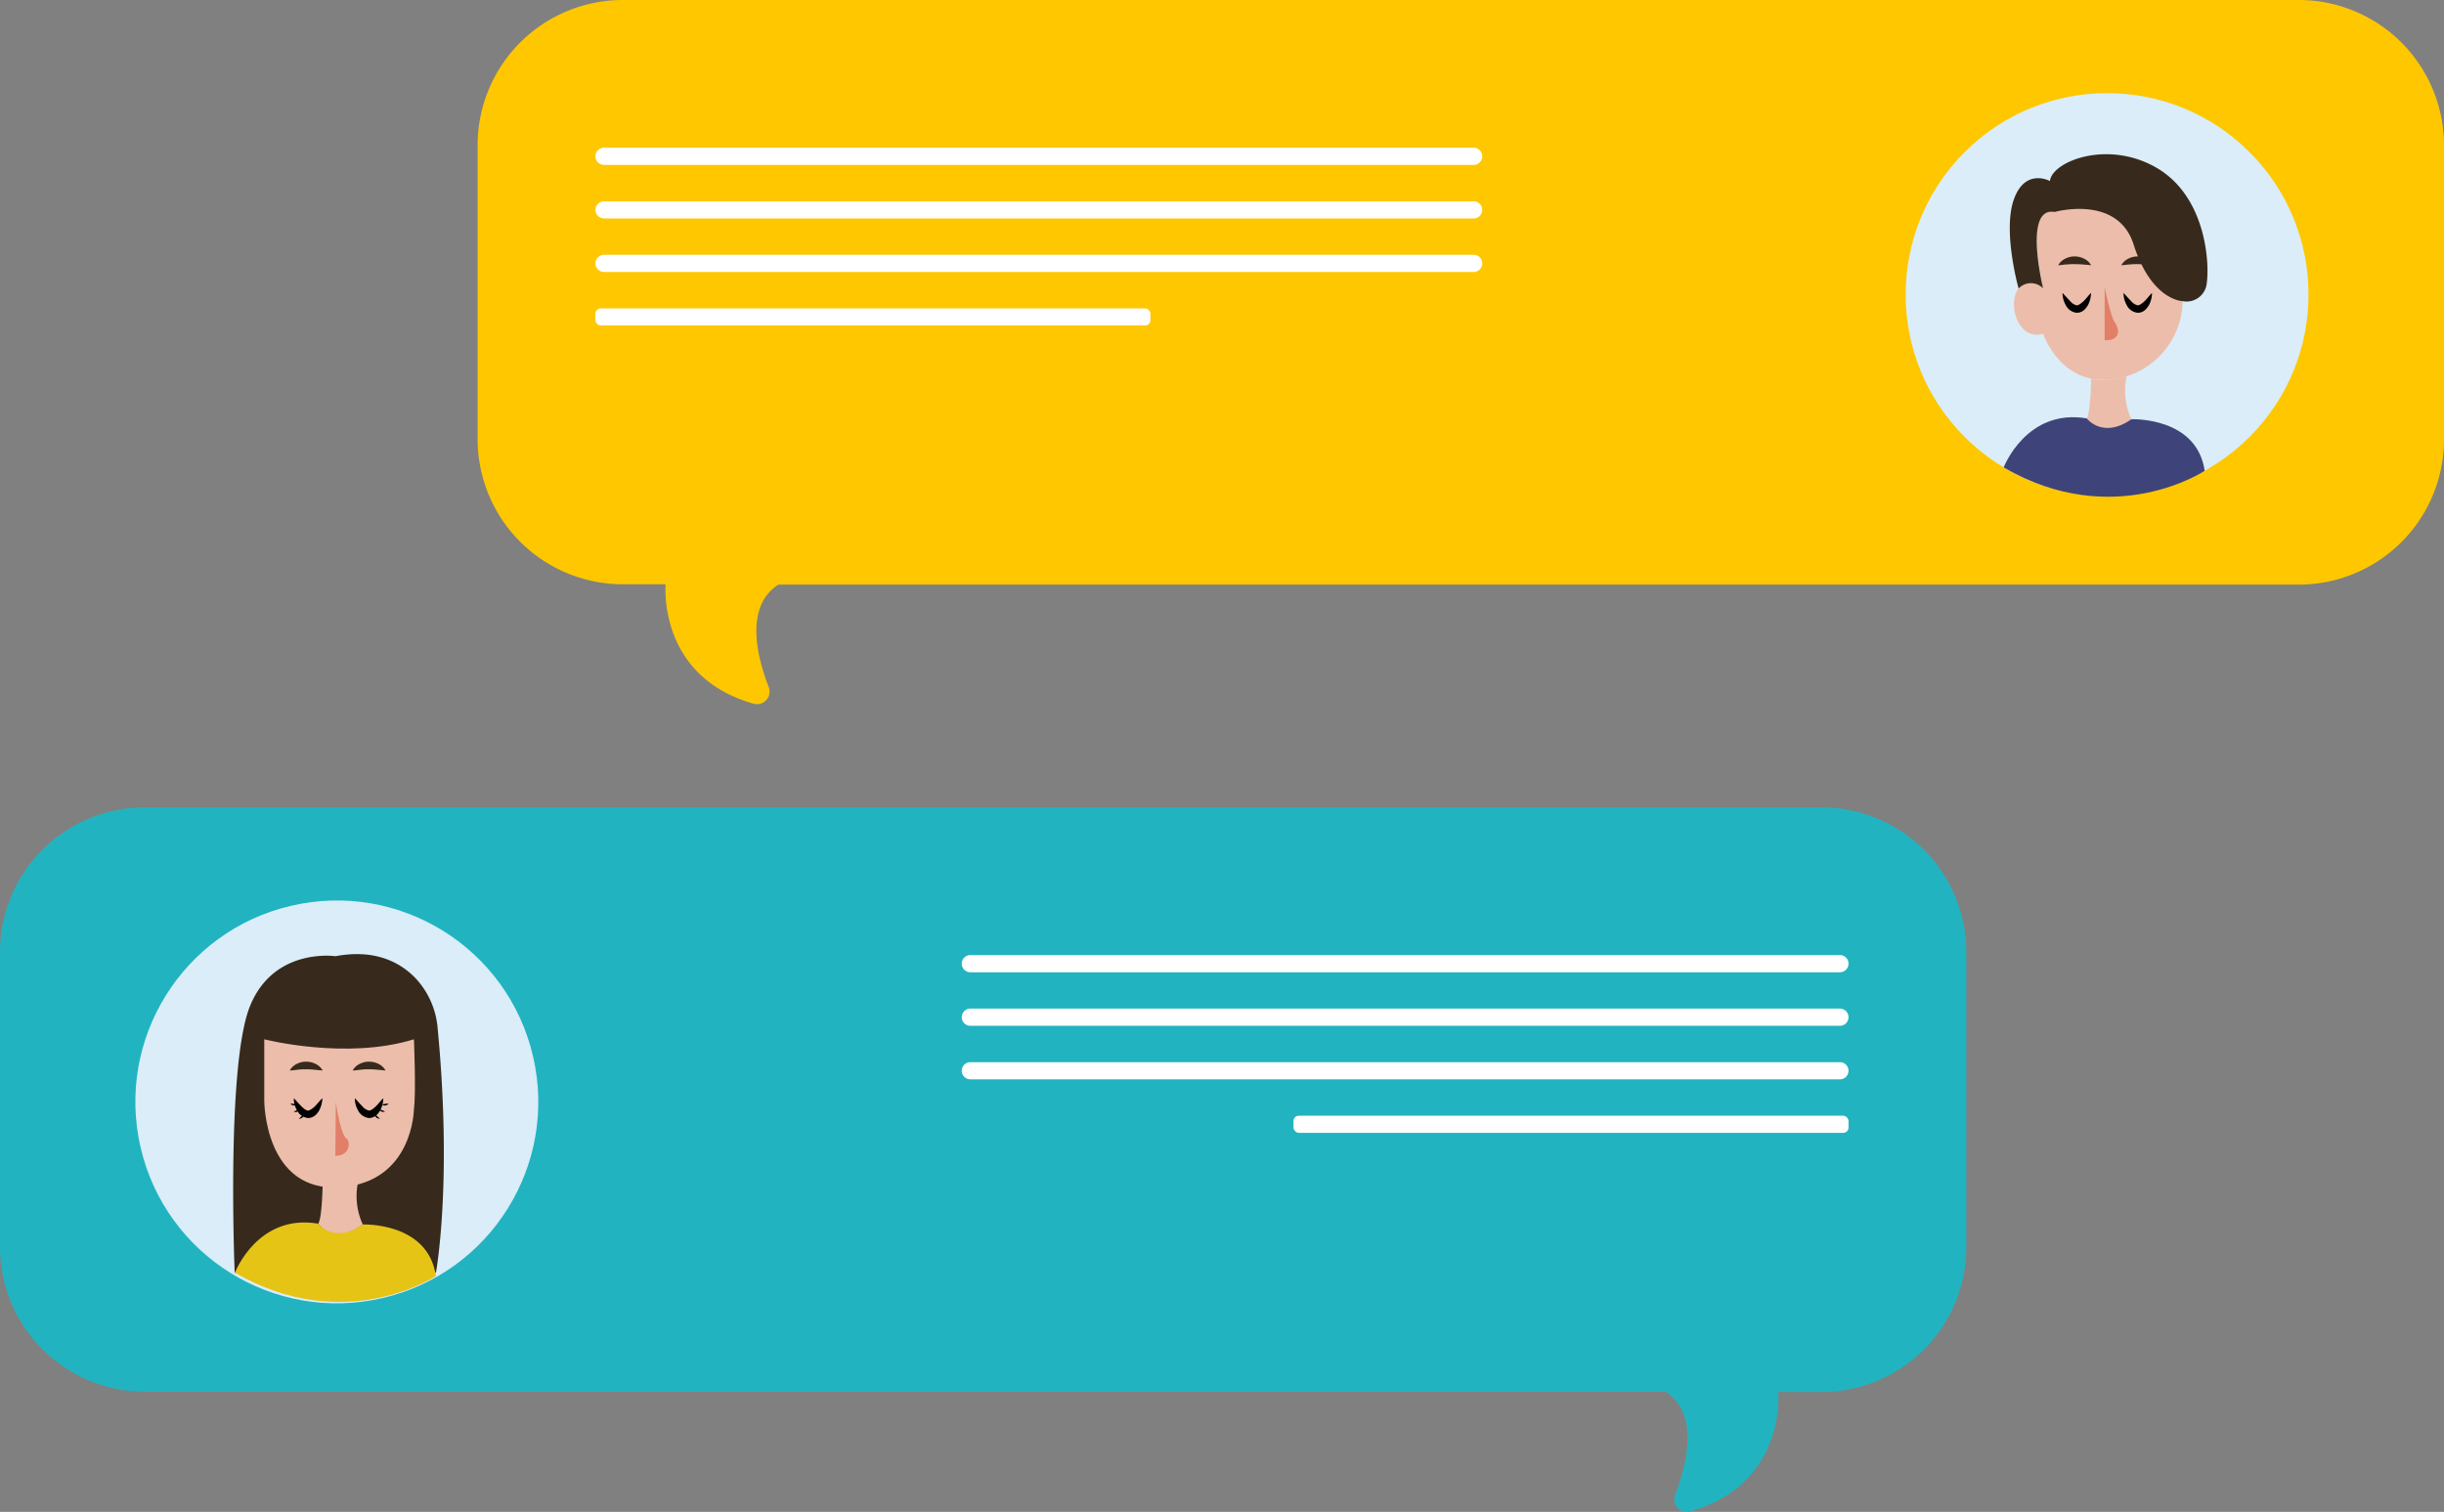 <svg xmlns="http://www.w3.org/2000/svg" viewBox="0 0 371.14 229.64"><rect x="0" y="0" width="371.14" height="229.64" fill="#808080" stroke="none"/><defs><style>.cls-1{fill:#fec700;}.cls-2{fill:#fff;}.cls-3{fill:#daedf9;}.cls-4{fill:#ecbdaa;}.cls-5{fill:#372a1c;}.cls-6{fill:#e27f68;}.cls-7{fill:#000100;}.cls-8{fill:#3e4479;}.cls-9{fill:#21b4c0;}.cls-10{fill:#e5c416;}</style></defs><title>ayuda_img</title><g id="Capa_2" data-name="Capa 2"><g id="Capa_1-2" data-name="Capa 1"><path class="cls-1" d="M349.08,0H94.59A22.06,22.06,0,0,0,72.53,22.05v44.7a22.06,22.06,0,0,0,22.06,22h6.49s-1.29,14,13.37,18.14a1.91,1.91,0,0,0,2.29-2.53C115,99.93,113,92.13,118.21,88.8H349.08a22.06,22.06,0,0,0,22.06-22V22.05A22.06,22.06,0,0,0,349.08,0Z"/><path class="cls-2" d="M223.79,25.05H91.73a1.31,1.31,0,0,1-1.31-1.3h0a1.31,1.31,0,0,1,1.31-1.31H223.79a1.31,1.31,0,0,1,1.3,1.31h0A1.3,1.3,0,0,1,223.79,25.05Z"/><path class="cls-2" d="M223.79,33.18H91.73a1.31,1.31,0,0,1-1.31-1.3h0a1.31,1.31,0,0,1,1.31-1.3H223.79a1.3,1.3,0,0,1,1.3,1.3h0A1.3,1.3,0,0,1,223.79,33.18Z"/><path class="cls-2" d="M223.79,41.31H91.73A1.31,1.31,0,0,1,90.42,40h0a1.31,1.31,0,0,1,1.31-1.3H223.79a1.3,1.3,0,0,1,1.3,1.3h0A1.3,1.3,0,0,1,223.79,41.31Z"/><rect class="cls-2" x="90.42" y="46.84" width="84.28" height="2.6" rx="0.8" ry="0.8"/><circle class="cls-3" cx="319.98" cy="44.74" r="30.59" transform="translate(62.08 239.36) rotate(-45)"/><path class="cls-4" d="M310.27,43.82s-2-2.15-3.73,0-.19,8,3.73,6.87c0,0,2.5,7.55,10,7a12.21,12.21,0,0,0,11.18-11.91s-6-3-7.35-9.12S313.65,30.73,312,32.2C312,32.2,307.33,29.85,310.27,43.82Z"/><path class="cls-5" d="M311.3,27.5s-3.75-2.06-5.48,2.79.72,13.53.72,13.53a2.56,2.56,0,0,1,3.73,0S307.18,31.32,312,32.2c0,0,9.55-2.71,12,4.92,2.72,8.56,7.44,8.62,7.44,8.62a3.08,3.08,0,0,0,3.68-2.8c.44-3.38-.27-13.24-7.71-17.5S311.59,24.55,311.3,27.5Z"/><path class="cls-4" d="M317.56,57.49s-.07,5.13-.67,6.06c0,0,2.35,3.52,6.77.13a10.32,10.32,0,0,1-.71-6.53S319.67,58.22,317.56,57.49Z"/><path class="cls-6" d="M319.61,43.6s.86,4.41,1.55,5.39c1,1.47.44,2.82-1.55,2.68Z"/><path class="cls-7" d="M313.21,44.5c.43.44.8.88,1.17,1.25a1.8,1.8,0,0,0,1,.63c.24,0,.62-.26,1-.61s.71-.84,1.16-1.27a4.31,4.31,0,0,1-.43,1.78,2.41,2.41,0,0,1-.27.41,1.79,1.79,0,0,1-.35.39,1.69,1.69,0,0,1-1.12.43,2.11,2.11,0,0,1-1.71-1.24A3.68,3.68,0,0,1,313.21,44.5Z"/><path class="cls-7" d="M322.47,44.5c.43.44.8.88,1.17,1.25a1.8,1.8,0,0,0,1,.63c.24,0,.62-.26,1-.61s.71-.84,1.16-1.27a4.16,4.16,0,0,1-.43,1.78,2.41,2.41,0,0,1-.27.41,1.79,1.79,0,0,1-.35.39,1.69,1.69,0,0,1-1.12.43,2.11,2.11,0,0,1-1.71-1.24A3.68,3.68,0,0,1,322.47,44.5Z"/><path class="cls-5" d="M317.55,40.29a24.2,24.2,0,0,0-2.5-.17,9.24,9.24,0,0,0-1.17.05c-.41,0-.82.1-1.33.12a2.51,2.51,0,0,1,1.07-1,3.08,3.08,0,0,1,1.43-.34,3.17,3.17,0,0,1,1.43.34A2.45,2.45,0,0,1,317.55,40.29Z"/><path class="cls-5" d="M327.13,40.29a24.2,24.2,0,0,0-2.5-.17,9.24,9.24,0,0,0-1.17.05c-.41,0-.82.1-1.33.12a2.57,2.57,0,0,1,1.07-1,3.12,3.12,0,0,1,1.44-.34,3.16,3.16,0,0,1,1.42.34A2.39,2.39,0,0,1,327.13,40.29Z"/><path class="cls-8" d="M304.27,71s3.44-9,12.62-7.45c0,0,2.41,3.19,6.77.13,0,0,9.93-.43,11.14,7.83C334.8,71.51,321,80.71,304.27,71Z"/><path class="cls-9" d="M22.05,122.63h254.5a22,22,0,0,1,22.05,22.05v44.7a22,22,0,0,1-22.05,22.05h-6.5s1.3,13.95-13.37,18.14A1.91,1.91,0,0,1,254.4,227c1.72-4.48,3.73-12.28-1.48-15.61H22.05A22,22,0,0,1,0,189.38v-44.7A22,22,0,0,1,22.05,122.63Z"/><path class="cls-2" d="M147.35,147.68H279.41a1.31,1.31,0,0,0,1.3-1.31h0a1.3,1.3,0,0,0-1.3-1.3H147.35a1.3,1.3,0,0,0-1.3,1.3h0A1.31,1.31,0,0,0,147.35,147.68Z"/><path class="cls-2" d="M147.35,155.81H279.41a1.3,1.3,0,0,0,1.3-1.3h0a1.31,1.31,0,0,0-1.3-1.31H147.35a1.31,1.31,0,0,0-1.3,1.31h0A1.3,1.3,0,0,0,147.35,155.81Z"/><path class="cls-2" d="M147.35,163.94H279.41a1.3,1.3,0,0,0,1.3-1.3h0a1.3,1.3,0,0,0-1.3-1.3H147.35a1.3,1.3,0,0,0-1.3,1.3h0A1.3,1.3,0,0,0,147.35,163.94Z"/><rect class="cls-2" x="196.44" y="169.47" width="84.28" height="2.6" rx="0.8" ry="0.8" transform="translate(477.15 341.54) rotate(180)"/><circle class="cls-3" cx="51.16" cy="167.37" r="30.59" transform="translate(-36.64 15.97) rotate(-13.11)"/><path class="cls-5" d="M50.94,145.24s-9.39-1.39-13,7.64-2.3,40.43-2.3,40.43H66.2s2.52-13.53.26-37.13a12.62,12.62,0,0,0-3.33-7.57C60.83,146.21,57,144.1,50.94,145.24Z"/><path class="cls-4" d="M49,179.8s-.07,5.13-.67,6.06c0,0,2.35,3.52,6.76.13a10.36,10.36,0,0,1-.7-6.53S51.07,180.53,49,179.8Z"/><path class="cls-4" d="M62.86,168.43s-.07,11.14-11.18,11.91c-11.55.8-11.55-13.15-11.55-13.15v-9.33s12.43,3.19,22.73,0C62.86,157.86,63.2,166,62.86,168.43Z"/><path class="cls-6" d="M51,167.37s.66,4.8,1.55,5.5.36,2.82-1.63,2.67Z"/><path class="cls-7" d="M44.62,166.81c.43.44.79.88,1.17,1.25s.77.65,1,.63.62-.26,1-.62.7-.83,1.16-1.26a4.1,4.1,0,0,1-.44,1.77,2.65,2.65,0,0,1-.26.42,1.55,1.55,0,0,1-.35.38,1.69,1.69,0,0,1-1.12.44,2.15,2.15,0,0,1-1.72-1.24A3.56,3.56,0,0,1,44.62,166.81Z"/><path class="cls-7" d="M53.88,166.81c.43.44.79.88,1.17,1.25a1.8,1.8,0,0,0,1,.63c.24,0,.62-.26,1-.62s.71-.83,1.16-1.26a4.1,4.1,0,0,1-.44,1.77,2.08,2.08,0,0,1-.26.42,1.55,1.55,0,0,1-.35.38,1.67,1.67,0,0,1-1.12.44,2.11,2.11,0,0,1-1.71-1.24A3.68,3.68,0,0,1,53.88,166.81Z"/><path class="cls-5" d="M49,162.6c-1-.08-1.73-.19-2.51-.18-.38,0-.76,0-1.17.05s-.82.11-1.32.13a2.48,2.48,0,0,1,1.06-1,3.12,3.12,0,0,1,1.44-.34,3.2,3.2,0,0,1,1.43.34A2.45,2.45,0,0,1,49,162.6Z"/><path class="cls-5" d="M58.55,162.6c-1-.08-1.73-.19-2.5-.18-.39,0-.77,0-1.17.05s-.82.11-1.33.13a2.45,2.45,0,0,1,1.07-1,3.08,3.08,0,0,1,1.43-.34,3.17,3.17,0,0,1,1.43.34A2.45,2.45,0,0,1,58.55,162.6Z"/><path class="cls-10" d="M35.68,193.31s3.44-9,12.62-7.45c0,0,2.4,3.19,6.76.13,0,0,9.94-.43,11.14,7.83C66.2,193.82,52.37,203,35.68,193.31Z"/><path class="cls-7" d="M45.53,168.46a.66.66,0,0,1-.37.38.55.55,0,0,1-.54,0A9.06,9.06,0,0,1,45.53,168.46Z"/><path class="cls-7" d="M46.27,169.11a.92.92,0,0,1-.29.58.75.75,0,0,1-.6.23C45.72,169.65,45.92,169.4,46.27,169.11Z"/><path class="cls-7" d="M45.08,167.77a.7.7,0,0,1-.52.13.52.52,0,0,1-.44-.3C44.46,167.68,44.71,167.66,45.08,167.77Z"/><path class="cls-7" d="M57.54,168.46a9.24,9.24,0,0,1,.92.36.57.57,0,0,1-.55,0A.66.66,0,0,1,57.54,168.46Z"/><path class="cls-7" d="M56.81,169.11c.34.29.55.54.89.81a.77.77,0,0,1-.61-.23A1,1,0,0,1,56.81,169.11Z"/><path class="cls-7" d="M58,167.77c.36-.11.61-.09,1-.17a.54.54,0,0,1-.45.3A.67.67,0,0,1,58,167.77Z"/></g></g></svg>